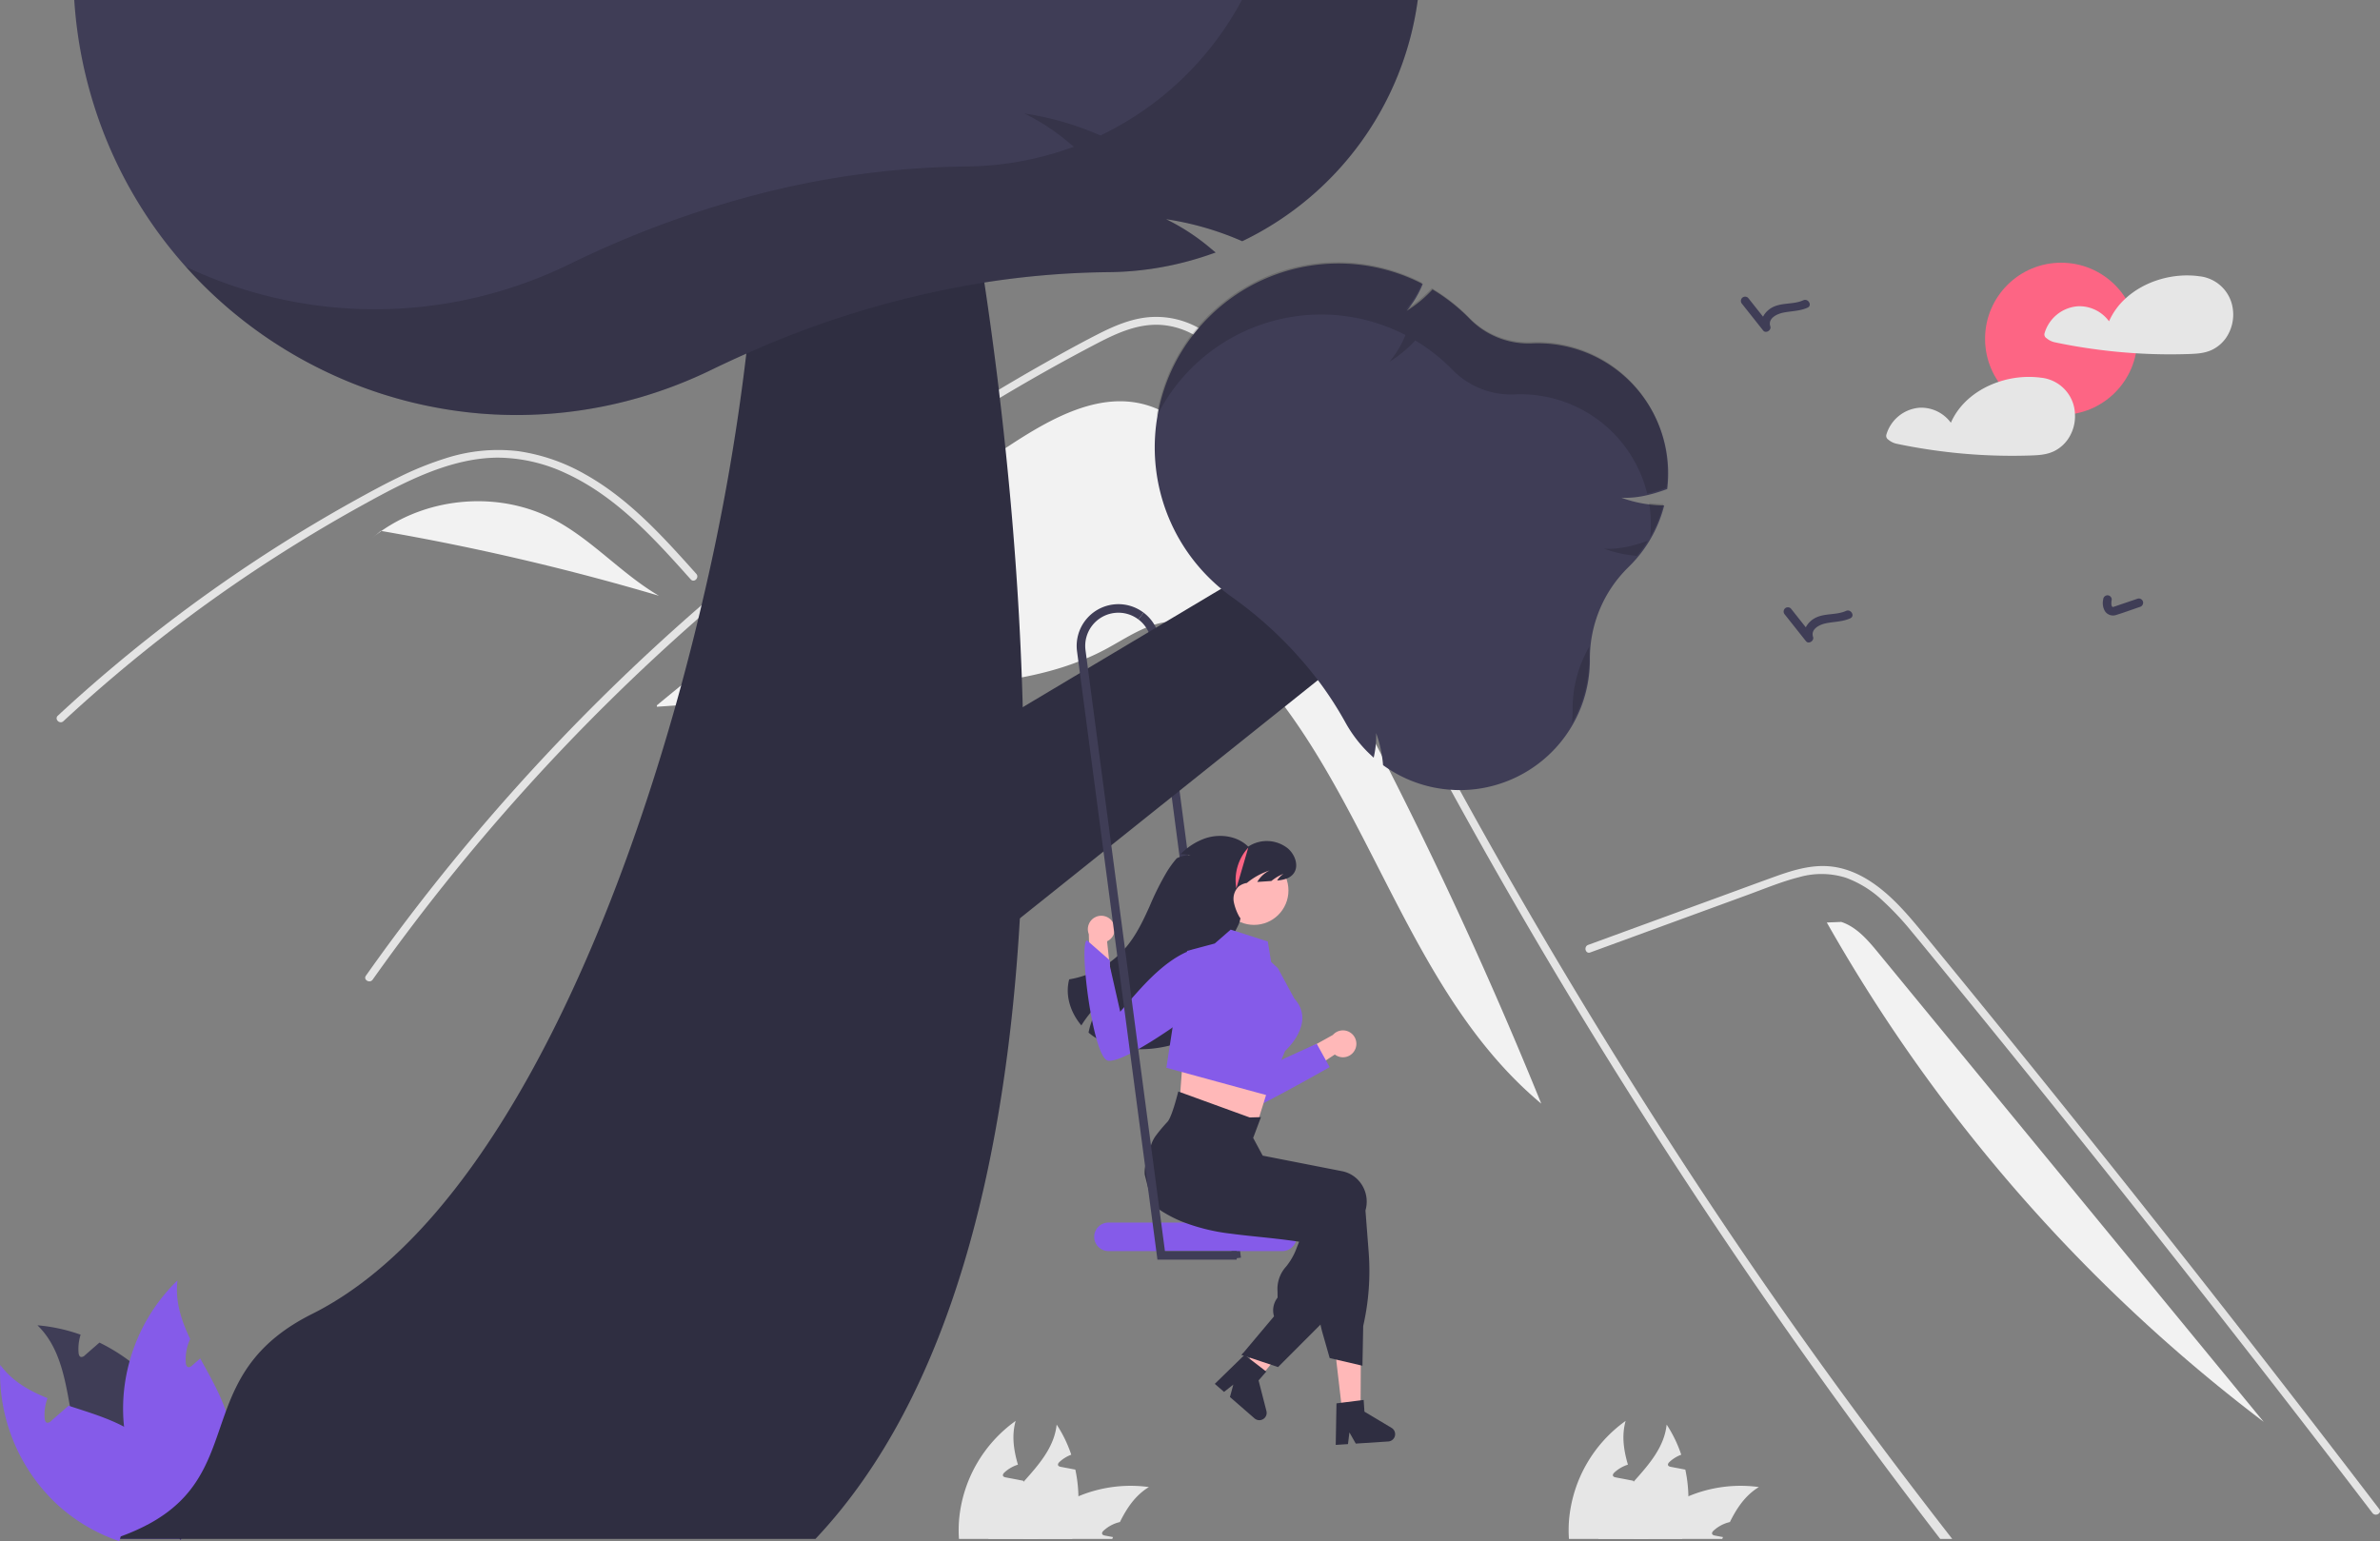 <svg xmlns="http://www.w3.org/2000/svg" id="currentIllo" data-name="Layer 1" width="834.976" height="540.81" viewBox="0 0 834.976 540.81" class="injected-svg DownloadModal__ImageFile-sc-p17csy-5 iIfSkb grid_media" xmlns:xlink="http://www.w3.org/1999/xlink"><rect x="0" y="0" width="834.976" height="540.81" fill="#808080" stroke="none"/><path d="M272.51,709.09c-.03.97-.08,1.94-.16,2.92q-1.725,2.22-3.41,4.43c-.92,1.2-1.83,2.38-2.73,3.56-.02.02-.03.04-.05.06-.05.07-.1.14-.16.22l-.38-.28-.95-.7-5.38-3.97a37.281,37.281,0,0,1-26.01-19.66c-3.41-6.79-4.77-14.57-6.14-22.26-1.89-10.62-3.84-21.04-11.38-28.37a60.864,60.864,0,0,1,15.14,3.29,16.504,16.504,0,0,0-.72,6.32c.05.6.23,1.33.82,1.5a1.677,1.677,0,0,0,1.39-.57c.94-.83,1.89-1.66,2.84-2.49q1.14-.99,2.28-1.98a63.865,63.865,0,0,1,10.59,6.5,61.284,61.284,0,0,1,13.38,13.85,62.435,62.435,0,0,1,10.53,27.57A63.81,63.81,0,0,1,272.51,709.09Z" transform="translate(-202.619 -180)" fill="#3f3d56"></path><path d="M282.89,695.91a37.677,37.677,0,0,1-1.28,4.3q-4.755,5.97-9.26,11.8-1.725,2.22-3.41,4.43c-.92,1.2-1.83,2.38-2.73,3.56-.02.02-.03.04-.05.06-.02-.02-.05-.04-.07-.06-.39-.35-.76-.7-1.13-1.07a61.84,61.84,0,0,1-5.96-6.67,63.129,63.129,0,0,1-12.86-31.63c-.07-.69-.13-1.37-.19-2.06a61.806,61.806,0,0,1,2.15-20.96,62.649,62.649,0,0,1,16.79-28.32c-.88,7.25,1.29,13.97,4.45,20.57a16.638,16.638,0,0,0-1.53,8.37c.05.6.23,1.33.82,1.49.5.14.99-.22,1.39-.56.94-.83,1.9-1.66,2.84-2.49,3.32,6.06,6.86,12.13,9.01,18.56a42.903,42.903,0,0,1,1.22,4.44A36.939,36.939,0,0,1,282.89,695.91Z" transform="translate(-202.619 -180)" fill="#855be9"></path><path d="M268.94,716.44c-.92,1.2-1.83,2.38-2.73,3.56-.02.02-.03.04-.05.06-.05.07-.1.14-.16.22l-.38-.28H244.71l-.25.81c-.74-.25-1.48-.52-2.21-.81a61.593,61.593,0,0,1-19.66-12.17,63.077,63.077,0,0,1-19.89-48.9c4.16,5.68,10.06,9.06,16.59,11.68-.1.27-.2.53-.28.8a16.283,16.283,0,0,0-.72,6.31c.05.61.23,1.34.81,1.5a1.628,1.628,0,0,0,1.39-.56c.95-.83,1.9-1.67,2.85-2.49.76-.66,1.51-1.32,2.27-1.98.36-.31.72-.62,1.07-.93.16.05.31.1.46.15,6.47,2.12,13.11,4.1,19,7.22a45.212,45.212,0,0,1,4.29,2.59,37.68,37.68,0,0,1,15.33,23.62,35.749,35.749,0,0,1,.6,4.84l1.71,3.16Z" transform="translate(-202.619 -180)" fill="#855be9"></path><path d="M794.96,705.04a46.181,46.181,0,0,1-2,14.45c-.05.17-.11.34-.17.51H763.35a26.421,26.421,0,0,1,1.99-6c2.45-5.2,6.45-9.65,10.4-14.07,5.44-6.09,10.75-12.13,11.59-20.05a45.484,45.484,0,0,1,5.12,10.57,12.424,12.424,0,0,0-4.11,2.52c-.33.31-.68.76-.51,1.19.16.36.6.48.99.56.94.18,1.88.36,2.82.53.74.15,1.49.29,2.24.43A49.103,49.103,0,0,1,794.96,705.04Z" transform="translate(-202.619 -180)" fill="#e6e6e6"></path><path d="M819.69,701.8c-4.72,2.87-7.72,7.31-10.17,12.28a12.561,12.561,0,0,0-5.71,3c-.34.31-.69.76-.51,1.19.15.36.6.48.99.56.93.18,1.88.36,2.81.53-.09.21-.18.43-.27.64h-31.2a44.119,44.119,0,0,1,4.69-5.36c.37-.37.75-.72,1.14-1.08a46.665,46.665,0,0,1,13.5-8.52A47.493,47.493,0,0,1,819.69,701.8Z" transform="translate(-202.619 -180)" fill="#e6e6e6"></path><path d="M780.83,720H753.05a45.125,45.125,0,0,1,.04-6.68,47.769,47.769,0,0,1,19.85-34.73c-1.44,5.13-.7,10.23.8,15.35-.21.07-.42.13-.61.21a12.425,12.425,0,0,0-4.11,2.52c-.33.31-.68.76-.51,1.19.15.36.6.48.99.56.94.18,1.88.36,2.81.53.75.15,1.5.29,2.25.44.35.06.7.13,1.05.2.05.12.08.23.13.34,1.76,4.85,3.68,9.74,4.58,14.71a34.337,34.337,0,0,1,.46,3.77C780.81,718.94,780.83,719.47,780.83,720Z" transform="translate(-202.619 -180)" fill="#e6e6e6"></path><path d="M580.96,705.04a46.181,46.181,0,0,1-2,14.45c-.05.17-.11.34-.17.51H549.35a26.421,26.421,0,0,1,1.99-6c2.45-5.2,6.45-9.65,10.4-14.07,5.44-6.09,10.75-12.13,11.59-20.05a45.484,45.484,0,0,1,5.12,10.57,12.424,12.424,0,0,0-4.11,2.52c-.33.31-.68.76-.51,1.19.16.36.6.48.99.56.94.18,1.88.36,2.82.53.74.15,1.49.29,2.24.43A49.103,49.103,0,0,1,580.96,705.04Z" transform="translate(-202.619 -180)" fill="#e6e6e6"></path><path d="M605.69,701.8c-4.72,2.87-7.72,7.31-10.17,12.28a12.561,12.561,0,0,0-5.71,3c-.34.31-.69.76-.51,1.19.15.36.6.48.99.56.93.18,1.88.36,2.81.53-.09.21-.18.43-.27.64h-31.2a44.119,44.119,0,0,1,4.69-5.36c.37-.37.75-.72,1.14-1.08a46.665,46.665,0,0,1,13.5-8.52A47.493,47.493,0,0,1,605.69,701.8Z" transform="translate(-202.619 -180)" fill="#e6e6e6"></path><path d="M566.83,720H539.05a45.125,45.125,0,0,1,.04-6.68,47.769,47.769,0,0,1,19.85-34.73c-1.44,5.13-.7,10.23.8,15.35-.21.07-.42.13-.61.21a12.425,12.425,0,0,0-4.11,2.52c-.33.31-.68.76-.51,1.19.15.36.6.48.99.56.94.18,1.88.36,2.81.53.75.15,1.5.29,2.25.44.35.06.7.13,1.05.2.05.12.08.23.13.34,1.76,4.85,3.68,9.74,4.58,14.71a34.337,34.337,0,0,1,.46,3.77C566.81,718.94,566.83,719.47,566.83,720Z" transform="translate(-202.619 -180)" fill="#e6e6e6"></path><path d="M635.709,352.455c-7.669-12.684-16.757-26.228-30.99-30.37-16.482-4.796-33.413,4.732-47.775,14.135a1392.155,1392.155,0,0,0-123.893,91.283l.043.492q46.226-3.188,92.451-6.376c22.265-1.535,45.296-3.283,64.972-13.816,7.467-3.997,14.745-9.336,23.206-9.708,10.512-.462,19.677,6.879,26.88,14.549,42.607,45.371,54.937,114.754,102.738,154.616A1516.995,1516.995,0,0,0,635.709,352.455Z" transform="translate(-202.619 -180)" fill="#f2f2f2"></path><path d="M887.52,720H883.3q-55.095-71.58-103.68-147.86Q745.69,518.92,715.13,463.64q-1.8-3.255-3.59-6.52-12.645-23.07-24.7-46.45-10.68-20.7-20.87-41.64c-1.94-3.99-3.83-7.99-5.71-12.01-4.43-9.44-8.77-18.93-13.44-28.24-4.71-9.41-10.33-19.21-18.33-26.28a40.187,40.187,0,0,0-3.22-2.6,33.683,33.683,0,0,0-3.98-2.51c-.14-.08-.28-.15-.42-.23a27.365,27.365,0,0,0-10.92-3.15c-7.95-.52-15.28,2.77-22.18,6.35q-17.46,9.105-34.39,19.26a726.005,726.005,0,0,0-105.73,77.32c-.08.07-.17.15-.25.22A730.606,730.606,0,0,0,333.36,523.75c-1.01,1.44-3.39.06-2.37-1.38q6-8.505,12.25-16.82a732.724,732.724,0,0,1,105.51-113.2q6.555-5.7,13.26-11.24a734.463,734.463,0,0,1,68.83-50.54q10.98-7.125,22.21-13.82,7.44-4.455,14.98-8.73c6.36-3.6,12.75-7.16,19.25-10.49,6.37-3.28,13.13-6.22,20.41-6.33a30.453,30.453,0,0,1,15.04,3.66c.14.08.29.15.43.24a40.073,40.073,0,0,1,7.8,5.7c10.57,9.79,17.64,25.15,23.14,36.94q4.155,8.925,8.41,17.77,16.065,33.615,33.38,66.63,9.255,17.625,18.86,35.1c.98,1.81,1.98,3.62,2.98,5.42q34.71,62.715,73.78,122.9C822.44,633.2,853.16,675.86,887.52,720Z" transform="translate(-202.619 -180)" fill="#e4e4e4"></path><path d="M444.955,383.306c-1.439-1.604-2.869-3.209-4.318-4.813-11.422-12.633-23.679-25.118-39.364-32.361a57.11,57.11,0,0,0-23.927-5.546c-8.562.028-16.932,2.273-24.843,5.418-3.74,1.494-7.398,3.19-11.001,4.996-4.116,2.072-8.159,4.281-12.183,6.509q-11.331,6.27-22.368,13.091-21.961,13.572-42.546,29.216-10.671,8.113-20.902,16.758-9.516,8.031-18.646,16.492c-1.302,1.201-3.245-.743-1.944-1.943,1.604-1.494,3.227-2.979,4.85-4.446q6.875-6.215,13.971-12.193,12.939-10.918,26.549-20.993,21.163-15.676,43.783-29.225,11.304-6.765,22.918-12.963c2.338-1.247,4.703-2.466,7.096-3.621a113.117,113.117,0,0,1,16.868-6.866,60.006,60.006,0,0,1,25.476-2.503,66.327,66.327,0,0,1,23.505,8.131c15.401,8.608,27.346,21.919,38.97,34.909C448.073,382.674,446.138,384.626,444.955,383.306Z" transform="translate(-202.619 -180)" fill="#e4e4e4"></path><path d="M760.516,514.213l36.905-13.498,18.323-6.702c5.968-2.183,11.921-4.667,18.09-6.23a28.539,28.539,0,0,1,16.374.209,37.738,37.738,0,0,1,12.771,7.917,103.64,103.64,0,0,1,10.475,11.186c3.989,4.794,7.92,9.639,11.868,14.467q24.441,29.891,48.563,60.041,24.121,30.15,47.92,60.556,23.857,30.48,47.385,61.216,2.882,3.765,5.76,7.534c1.06,1.388,3.449.02,2.375-1.388q-23.702-31.044-47.735-61.835-24.092-30.864-48.516-61.466Q916.648,555.619,891.894,525.283q-6.167-7.558-12.354-15.099c-3.48-4.241-6.92-8.527-10.736-12.474-7.005-7.245-15.758-13.648-26.234-13.822-6.16-.102-12.121,1.852-17.844,3.923-6.17,2.232-12.325,4.506-18.486,6.759l-37.163,13.592-9.291,3.398c-1.649.603-.937,3.262.731,2.652Z" transform="translate(-202.619 -180)" fill="#e4e4e4"></path><path d="M396.417,362.028c-18.754-9.639-42.771-7.751-60.005,4.291a855.847,855.847,0,0,1,97.371,22.726C420.5,381.261,410.11,369.066,396.417,362.028Z" transform="translate(-202.619 -180)" fill="#f2f2f2"></path><path d="M336.227,366.286,332.617,369.221c1.221-1.027,2.491-1.99,3.795-2.901C336.35,366.309,336.289,366.297,336.227,366.286Z" transform="translate(-202.619 -180)" fill="#f2f2f2"></path><path d="M861.589,514.348c-3.633-4.422-7.56-9.052-12.994-10.848l-5.073.2A575.436,575.436,0,0,0,996.789,678.92Q929.189,596.634,861.589,514.348Z" transform="translate(-202.619 -180)" fill="#f2f2f2"></path><path d="M635.013,621.695l-28.491-216.585a11.557,11.557,0,0,0-4.513-7.753l1.812-2.391a14.532,14.532,0,0,1,5.676,9.752L637.987,621.305Z" transform="translate(-202.619 -180)" fill="#3f3d56"></path><circle cx="439.952" cy="312.465" r="12.075" fill="#ffb8b8"></circle><path d="M581.994,539.812a39.313,39.313,0,0,1,8.414-9.623,26.566,26.566,0,0,0-5.895,12.144,20.355,20.355,0,0,0,2.512,1.833,26.399,26.399,0,0,0,8.628,3.341A39.391,39.391,0,0,1,606.242,533.884a26.629,26.629,0,0,0-6.225,14.207,41.697,41.697,0,0,0,10.368-.651c5.124-.948,10.229-2.744,14.181-6.135,4.278-3.67,6.907-8.963,8.317-14.421,1.409-5.454,1.699-11.128,1.978-16.755.135-2.681,2.79-5.393,2.926-8.075l-.173-.026a17.718,17.718,0,0,1-2.141-5.524,5.999,5.999,0,0,1,1.712-5.435,6.115,6.115,0,0,1,2.902-1.249c.113-.107.235-.208.361-.309a24.971,24.971,0,0,1,7.586-4.083,10.308,10.308,0,0,0-4.329,4.043q2.47-.169,4.939-.333a23.29,23.29,0,0,1,1.922-1.36,17.886,17.886,0,0,1,2.376-1.173,6.945,6.945,0,0,0-2.255,2.373c2.126-.209,4.291-.678,5.62-2.282,2.203-2.651.69-6.899-1.982-9.079a11.816,11.816,0,0,0-13.795-.535c-3.774-3.757-9.82-4.608-14.887-2.979a22.172,22.172,0,0,0-8.841,5.636,30.941,30.941,0,0,1,3.58.283,10.988,10.988,0,0,0-4.914,1.143,32.312,32.312,0,0,0-2.121,2.69q-.649.919-1.246,1.873a98.881,98.881,0,0,0-6.15,12.252c-2.187,4.855-4.484,9.728-7.839,13.864a33.399,33.399,0,0,1-20.389,11.81C576.229,529.291,578.189,535.314,581.994,539.812Z" transform="translate(-202.619 -180)" fill="#2f2e41"></path><path d="M640.555,477.42a16.815,16.815,0,0,0-4.186,14.316Z" transform="translate(-202.619 -180)" fill="#fd6584"></path><path d="M677.931,548.469a4.685,4.685,0,0,1-7.014,1.553L657,559.161l.017-8.652,13.213-7.352a4.71,4.71,0,0,1,7.701,5.312Z" transform="translate(-202.619 -180)" fill="#ffb8b8"></path><path d="M627.875,515.191s-5.71,7.912-5.54,17.18,8.052,39.865,11.954,39.793,34.808-17.718,34.808-17.718l-4.543-8.212-22.26,10.168S644.388,510.984,627.875,515.191Z" transform="translate(-202.619 -180)" fill="#855be9"></path><polygon points="415.236 367.793 414 384.396 410.696 396.906 439.403 399.542 447.955 372.113 444.818 364.69 415.236 367.793" fill="#ffb8b8"></polygon><path d="M650.95,519.751l-2.371-2.209-1.179-7.177-13.022-4.164-5.59,4.869-9.699,2.592-3.778,18.319-3.496,22.703,35.279,9.637,6.369-15.55s11.122-9.775,3.225-18.411Z" transform="translate(-202.619 -180)" fill="#855be9"></path><path d="M655.34,609.88a5.051,5.051,0,0,0-2.84-.88h-61a5,5,0,0,0,0,10h61a5.019,5.019,0,0,0,4.76-3.45,5.29,5.29,0,0,0,.24-1.55A5.021,5.021,0,0,0,655.34,609.88Z" transform="translate(-202.619 -180)" fill="#855be9"></path><path d="M560.42,502.24c-4.84,83.8-23.69,166.92-71.72,217.76H266.21c-.02.02-.03.04-.05.06-.05.07-.1.14-.16.22l-.38-.28H244.71l.27-.88a72.028,72.028,0,0,0,10.54-4.74c1.23-.69,2.39-1.39,3.48-2.12a45.155,45.155,0,0,0,6.76-5.42,42.001,42.001,0,0,0,6.25-7.81c3.34-5.32,5.41-11.05,7.43-16.89.79-2.29,1.58-4.6,2.43-6.91,4.52-12.26,10.92-24.51,30.26-34.18,58.38-29.19,101.68-121.86,127.52-213.5q.99-3.525,1.95-7.05,3.225-11.835,6.05-23.56c.38-1.53.74-3.06,1.1-4.59a769.17,769.17,0,0,0,15.7-88.26c2.45-21.59,3.4-40.62,2.79-55.59a111.749,111.749,0,0,0-2.63-21.62l73.68-3.11s1.12,5.22,2.88,14.65c1.78,9.58,4.22,23.51,6.79,40.71,1.69,11.24,3.43,23.89,5.09,37.62.11.95.22,1.91.33,2.87.68,5.7,1.34,11.6,1.97,17.65,2.58,24.61,4.72,51.89,5.75,80.42q.195,5.205.33,10.46C562.07,452.36,561.86,477.33,560.42,502.24Z" transform="translate(-202.619 -180)" fill="#2f2e41"></path><polygon points="354.014 251.007 455.686 190.329 469.504 232.938 301.666 367.121 354.014 251.007" fill="#2f2e41"></polygon><path d="M782.83,325.29q-.135-.285-.3-.57a45.758,45.758,0,0,0-42.32-24.22,28.788,28.788,0,0,1-21.87-8.54l-.4-.41a64.635,64.635,0,0,0-12.4-9.77l-.34-.21-.28.3a43.914,43.914,0,0,1-8.81,7.21c.37-.42.71-.85,1.05-1.3a.01.01,0,0,0,.01-.01,35.159,35.159,0,0,0,4.41-7.68l.18-.43-.36-.18-.06-.03a64.344,64.344,0,0,0-74.55,11.74c-1.27,1.26-2.49,2.57-3.63,3.91-.64.75-1.27,1.51-1.87,2.29a63.868,63.868,0,0,0-12.17,26.34v.01c-.12.56-.23,1.11-.33,1.67a64.391,64.391,0,0,0,17.61,56.93c1.48,1.49,3.04,2.92,4.65,4.26,1.17.98,2.38,1.91,3.61,2.79a139.685,139.685,0,0,1,30.32,29.26,124.667,124.667,0,0,1,9.67,14.89,46.353,46.353,0,0,0,7.64,10.19c.52.51,1.06,1.03,1.62,1.54l.64.6.18-.86a33.777,33.777,0,0,0,.58-3.92v-.01a27.896,27.896,0,0,0,.09-3.86,42.299,42.299,0,0,1,2.05,8v.01c.16,1.01.28,2.01.37,3.04l.02.22.19.14q.87.63,1.77,1.2a45.537,45.537,0,0,0,21.74,7.29c1.06.08,2.14.12,3.21.12q1.68,0,3.36-.12a45.663,45.663,0,0,0,42.29-46.18,44.834,44.834,0,0,1,13.61-32.01c.05-.06.11-.12.17-.18l.16-.16a45.66,45.66,0,0,0,11.97-20.62l.16-.61-.36-.01h-.27a41.327,41.327,0,0,1-4.58-.34,43.676,43.676,0,0,1-9.83-2.37c4.67.26,9.76-.7,15.82-2.94l.29-.11.03-.3A45.474,45.474,0,0,0,782.83,325.29Z" transform="translate(-202.619 -180)" fill="#3f3d56"></path><path d="M754.335,428.833a45.568,45.568,0,0,1-.219,4.935,46.188,46.188,0,0,0,6.043-23.286c-.014-1.249.042-2.497.143-3.743A43.347,43.347,0,0,0,754.335,428.833Z" transform="translate(-202.619 -180)" opacity="0.15"></path><path d="M765.366,372.535a44.472,44.472,0,0,0,11.537,2.528,45.735,45.735,0,0,0,3.853-5.321C774.889,371.874,769.923,372.786,765.366,372.535Z" transform="translate(-202.619 -180)" opacity="0.15"></path><path d="M781.187,356.554a45.966,45.966,0,0,1,.385,11.854,45.438,45.438,0,0,0,4.499-10.894l.165-.614-.635-.012A44.161,44.161,0,0,1,781.187,356.554Z" transform="translate(-202.619 -180)" opacity="0.15"></path><path d="M774.371,313.518a45.795,45.795,0,0,0-34.405-13.472,28.782,28.782,0,0,1-21.863-8.542l-.401-.408a64.748,64.748,0,0,0-12.397-9.771l-.345-.208-.276.293a43.796,43.796,0,0,1-8.813,7.208,33.586,33.586,0,0,0,5.464-8.987l.184-.429-.416-.211a64.425,64.425,0,0,0-92.784,47.345,64.437,64.437,0,0,1,86.96-28.994l.416.211-.184.429a33.586,33.586,0,0,1-5.464,8.987,43.797,43.797,0,0,0,8.813-7.208l.276-.293.345.208a64.748,64.748,0,0,1,12.397,9.771l.401.408a28.782,28.782,0,0,0,21.863,8.542A45.695,45.695,0,0,1,780.504,353.241a55.378,55.378,0,0,0,6.505-2.002l.288-.106.034-.304A45.512,45.512,0,0,0,774.371,313.518Z" transform="translate(-202.619 -180)" opacity="0.15"></path><path d="M228.67,180a156.291,156.291,0,0,0,6.05,34.1,154.47,154.47,0,0,0,33.08,59.49c.46.51.92,1.02,1.38,1.52.46.51.93,1.01,1.4,1.51.47.5.94.99,1.42,1.48s.95.98,1.44,1.47c1.92,1.94,3.9,3.82,5.92,5.65.51.46,1.02.91,1.53,1.36,1.53,1.36,3.08,2.68,4.67,3.96.53.43,1.06.86,1.59,1.28.54.42,1.07.84,1.61,1.26q.81.615,1.62,1.23c1.09.82,2.19,1.62,3.29,2.41.47.33.93.65,1.4.98,1.21.84,2.42,1.66,3.65,2.46.5.32,1,.65,1.5.96.15.1.3.2.45.29.49.32.99.62,1.49.93.57.36,1.15.71,1.74,1.06,1.16.7,2.33,1.38,3.51,2.05,1.2.67,2.4,1.33,3.61,1.97,1.19.63,2.38,1.25,3.58,1.84.52.26,1.03.51,1.55.76.2.1.39.19.59.29l1.53.72c.61.29,1.23.57,1.85.85s1.24.55,1.86.82c1.24.55,2.5,1.07,3.75,1.58.63.25,1.27.51,1.9.75.63.25,1.27.49,1.9.73,1.04.39,2.09.77,3.14,1.13.59.22,1.18.42,1.77.61.31.1.61.21.91.31.79.26,1.59.52,2.39.76,2.08.65,4.18,1.26,6.28,1.82.95.26,1.91.5,2.87.74.78.19,1.56.37,2.34.55.46.11.93.22,1.4.32,1.91.42,3.82.8,5.75,1.15.75.14,1.49.27,2.24.39.18.03.35.06.52.09.91.15,1.83.29,2.75.42l.42.06c.79.11,1.58.22,2.37.32.31.03.62.07.93.11q1.05.135,2.1.24c.55.06,1.1.11,1.66.16.69.07,1.37.13,2.06.19,1.01.08,2.03.15,3.04.21q1.455.09,2.91.15c.9.04,1.8.07,2.69.09.35.01.69.02,1.03.02.93.02,1.86.03,2.78.03a154.926,154.926,0,0,0,43.83-6.35,158.359,158.359,0,0,0,24.4-9.46q6.165-3,12.34-5.73a332.203,332.203,0,0,1,83.51-24.96,299.986,299.986,0,0,1,43.63-3.63,110.713,110.713,0,0,0,30.37-4.55c1.68-.49,3.41-1.05,5.14-1.65l2-.69-1.63-1.36a75.217,75.217,0,0,0-15.76-10.34,105.219,105.219,0,0,1,26.22,7.51l.5.22.5-.24A110.218,110.218,0,0,0,700.01,180Z" transform="translate(-202.619 -180)" fill="#3f3d56"></path><g opacity="0.15"><path d="M700.01,180a110.218,110.218,0,0,1-61.08,84.4l-.5.24-.5-.22a105.219,105.219,0,0,0-26.22-7.51,75.217,75.217,0,0,1,15.76,10.34l1.63,1.36-2,.69c-1.73.6-3.46,1.16-5.14,1.65a110.713,110.713,0,0,1-30.37,4.55,299.986,299.986,0,0,0-43.63,3.63,332.203,332.203,0,0,0-83.51,24.96q-6.18,2.73-12.34,5.73a158.359,158.359,0,0,1-24.4,9.46,154.926,154.926,0,0,1-43.83,6.35c-.92,0-1.85-.01-2.78-.03-.34,0-.68-.01-1.03-.02-.89-.02-1.79-.05-2.69-.09q-1.455-.06-2.91-.15c-1.01-.06-2.03-.13-3.04-.21-.69-.06-1.37-.12-2.06-.19-.56-.05-1.11-.1-1.66-.16q-1.05-.105-2.1-.24c-.31-.04-.62-.08-.93-.11-.79-.1-1.58-.21-2.37-.32l-.42-.06c-.92-.13-1.84-.27-2.75-.42-.17-.03-.34-.06-.52-.09-.75-.12-1.49-.25-2.24-.39-1.93-.35-3.84-.73-5.75-1.15-.47-.1-.94-.21-1.4-.32-.78-.18-1.56-.36-2.34-.55-.96-.24-1.92-.48-2.87-.74-2.1-.56-4.2-1.17-6.28-1.82-.8-.24-1.6-.5-2.39-.76-.3-.1-.6-.21-.91-.31-.59-.19-1.18-.39-1.77-.61-1.05-.36-2.1-.74-3.14-1.13-.63-.24-1.27-.48-1.9-.73-.63-.24-1.27-.5-1.9-.75-1.25-.51-2.51-1.03-3.75-1.58-.62-.27-1.24-.54-1.86-.82s-1.24-.56-1.85-.85l-1.53-.72c-.2-.1-.39-.19-.59-.29-.52-.25-1.03-.5-1.55-.76-1.2-.59-2.39-1.21-3.58-1.84-1.21-.64-2.41-1.3-3.61-1.97-1.18-.67-2.35-1.35-3.51-2.05-.59-.35-1.17-.7-1.74-1.06-.5-.31-1-.61-1.49-.93-.15-.09-.3-.19-.45-.29-.5-.31-1-.64-1.5-.96-1.23-.8-2.44-1.62-3.65-2.46-.47-.33-.93-.65-1.4-.98-1.1-.79-2.2-1.59-3.29-2.41q-.81-.615-1.62-1.23c-.54-.42-1.07-.84-1.61-1.26-.53-.42-1.06-.85-1.59-1.28q-2.37-1.935-4.67-3.96c-.51-.45-1.02-.9-1.53-1.36-2.02-1.83-4-3.71-5.92-5.65-.49-.49-.96-.98-1.44-1.47s-.95-.98-1.42-1.48c-.47-.5-.94-1-1.4-1.51-.46-.5-.92-1.01-1.38-1.52a154.78,154.78,0,0,0,110.17,8.59,158.136,158.136,0,0,0,24.4-9.46,350.328,350.328,0,0,1,64.87-24.22,305.62,305.62,0,0,1,73.93-10.08c.22-.01.45-.01.67-.01A111.174,111.174,0,0,0,572.22,233.85c1.68-.49,3.4-1.05,5.13-1.65l2-.69L577.73,230.15a75.272,75.272,0,0,0-15.77-10.34,105.289,105.289,0,0,1,26.23,7.51l.5.22.5-.24A110.217,110.217,0,0,0,638.3,180Z" transform="translate(-202.619 -180)"></path></g><polygon points="471.029 496.509 477.326 495.726 477.448 470.539 468.154 471.695 471.029 496.509" fill="#ffb8b8"></polygon><path d="M638.468,660.691c.312.379.626.754.943,1.131.631.752,1.273,1.498,1.917,2.236.324.37.652.741.978,1.107l-.004.012.023.012.007.007.564.357,1.659-2.035.765-.937,1.082-1.328,1.981-2.428,10.433-12.786-7.909-5.005-.764,1.212-.004-.001-.378.601-7.09,11.207-1.448,2.292-.045.069-.869,1.368-.751,1.186-.837,1.325Z" transform="translate(-202.619 -180)" fill="#ffb8b8"></path><path d="M604.223,592.115c.253,1.06.52,2.12.793,3.173q.76,2.941,1.628,5.837c-.001.004.003.005.005.011a11.873,11.873,0,0,0,1.598,2.25c.024.035.054.063.08.093a8.216,8.216,0,0,0,1.54,1.308c.205.13.413.262.618.393.742.461,1.485.891,2.23,1.299q1.992,1.084,4.015,1.944c.108.049.217.095.326.14a68.414,68.414,0,0,0,17.516,4.339c3.045.414,6.185.74,9.438,1.078,1.064.107,2.13.219,3.208.336.081.009.168.016.253.027,1.541.165,3.105.341,4.703.533,2.012.242,4.079.516,6.216.835l-1.093,2.796a22.565,22.565,0,0,1-3.484,5.943,11.633,11.633,0,0,0-2.999,8.632l.023,2.242a7.238,7.238,0,0,0-1.323,6.31l.069.258-10.678,12.708-.692.824,2.963.99,3.644,1.222,6.178,2.064,14.888-14.906.712-.711.015-.044,10.558-34.675c.089-.307.168-.622.229-.939a11.016,11.016,0,0,0-1.626-8.364,10.609,10.609,0,0,0-6.809-4.553l-3.183-.624-6.503-1.277-4.582-.896-.092-.017-13.51-2.651.336-4.099-.15-.121-4.785-3.819L619.949,568.791l-.043-.032-1.089-.869-.227.19c-.068.057-.136.114-.2.173a38.971,38.971,0,0,0-5.289,5.921,114.462,114.462,0,0,0-7.123,10.907q-.142.245-.256.447l-.027.04c-.035.064-.057.105-.065.116A11.761,11.761,0,0,0,604.223,592.115Z" transform="translate(-202.619 -180)" fill="#2f2e41"></path><path d="M607.658,579.184c.145-.235.307-.469.471-.694a57.531,57.531,0,0,1,4.077-4.854C613.84,571.877,615.972,563.022,616,563h0l25.066,9.113L645,572l-2.728,7.289-.001.004,3.34,6.211.033.007,10.756,2.108,11.085,2.173,5.954,1.169a10.603,10.603,0,0,1,6.809,4.553,11.022,11.022,0,0,1,1.626,8.364c-.057.291-.129.586-.212.874l1.123,14.557a86.789,86.789,0,0,1-1.912,25.979l-.268,13.942-.58-.136-8.627-2.017-2.279-.531-2.493-8.729c-.284-.995-.532-2.004-.737-3.022a39.976,39.976,0,0,1-.706-5.041l-2.159-28.563q-1.29-.198-2.55-.408-5.834-.951-11.114-2.085a131.993,131.993,0,0,1-29.194-9.436q-3.438-1.634-6.544-3.463-1.141-.667-2.236-1.363c-.173-.106-.342-.212-.509-.321a10.731,10.731,0,0,1-4.897-9.031A10.949,10.949,0,0,1,607.658,579.184Z" transform="translate(-202.619 -180)" fill="#2f2e41"></path><path d="M673.152,672.224l6.815-.853,1.069-.135.265,4.105,9.519,5.693a2.57,2.57,0,0,1-1.151,4.772l-11.407.743-2.229-3.932-.504,4.11-4.296.281.262-14.574Z" transform="translate(-202.619 -180)" fill="#2f2e41"></path><polygon points="436.287 474.599 435.595 475.423 435.97 475.548 436.287 474.599" fill="#2f2e41"></polygon><path d="M640.568,656.435l5.443,4.189.855.656-2.7,3.103,2.758,10.743a2.57,2.57,0,0,1-4.175,2.581l-8.628-7.498,1.183-4.362-3.25,2.566-3.25-2.824L639.243,655.417Z" transform="translate(-202.619 -180)" fill="#2f2e41"></path><path d="M592.845,503.348a4.685,4.685,0,0,1-1.828,6.947l1.759,16.556-7.685-3.973-.493-15.112a4.71,4.71,0,0,1,8.246-4.418Z" transform="translate(-202.619 -180)" fill="#ffb8b8"></path><path d="M630.41,525.04a25.547,25.547,0,0,1-3.86,5.48C622.17,535.2,608.25,544.98,599.13,549.7c-4.09,2.11-6.999,2.881-8.1,2.38-5.256-2.393-10.002-41.75-7.03-42.08l8,7v2l3.63,16.02s.81-.98,2.19-2.55c4.5-5.09,12.15-14.49,21.18-18.47,2.83,5.19,10.86,10.42,10.86,10.42S630.07,524.64,630.41,525.04Z" transform="translate(-202.619 -180)" fill="#855be9"></path><path d="M636.5,622H608.685l-.172-1.304L580.477,408.553a14.635,14.635,0,0,1,23.343-13.586l-1.812,2.391a11.636,11.636,0,0,0-18.558,10.803L611.315,619H636.5Z" transform="translate(-202.619 -180)" fill="#3f3d56"></path><circle cx="723.122" cy="118.883" r="26.701" fill="#fd6584"></circle><path d="M985.5,286.24a13.235,13.235,0,0,0-11.17-9.29,1.081,1.081,0,0,0-.18,0,1.418,1.418,0,0,0-.22-.05c-8.94-1.16-18.88,1.66-25.57,7.8a23.958,23.958,0,0,0-5.83,8.04,12.917,12.917,0,0,0-10.83-5.28,13.184,13.184,0,0,0-11.8,9.51,1.526,1.526,0,0,0,.69,1.69,6.673,6.673,0,0,0,2.79,1.42c2.21.47,4.44.9,6.67,1.29q6.54,1.14,13.15,1.85,4.365.465,8.75.74c6.04.38,12.11.47,18.16.28,3-.1,5.88-.2,8.62-1.52a12.798,12.798,0,0,0,4.95-4.31A14.548,14.548,0,0,0,985.5,286.24Z" transform="translate(-202.619 -180)" fill="#e6e6e6"></path><path d="M930.57,325.14a13.652,13.652,0,0,0-.56-3.3,13.26,13.26,0,0,0-11.18-9.29.965.965,0,0,0-.17,0,1.886,1.886,0,0,0-.23-.05,33.194,33.194,0,0,0-14.69,1.51c-7.26,2.43-13.63,7.33-16.7,14.33a12.922,12.922,0,0,0-10.84-5.28,13.183,13.183,0,0,0-11.8,9.51,1.555,1.555,0,0,0,.69,1.69,6.733,6.733,0,0,0,2.79,1.42c2.22.47,4.44.9,6.68,1.29q6.54,1.14,13.14,1.85a195.164,195.164,0,0,0,26.92,1.02c2.99-.1,5.88-.2,8.62-1.52a12.77,12.77,0,0,0,4.94-4.31A14.265,14.265,0,0,0,930.57,325.14Z" transform="translate(-202.619 -180)" fill="#e6e6e6"></path><path d="M940.482,390.386a5.61,5.61,0,0,0,.625,4.084,3.408,3.408,0,0,0,3.962,1.311c2.797-.868,5.556-1.885,8.33-2.828a1.535,1.535,0,0,0,1.048-1.845,1.515,1.515,0,0,0-1.845-1.048l-6.93,2.355c-.523.178-1.044.38-1.576.525-.056.015-.259.06-.248.059.026-.002.184.015.008.002q-.15-.045.002.02l-.133-.075c.121.101-.015-.013-.056-.056-.037-.037-.145-.186-.061-.064a1.855,1.855,0,0,1-.157-.276c.073.162-.064-.239-.074-.294a6.424,6.424,0,0,1,.106-1.871,1.507,1.507,0,0,0-1.5-1.5,1.539,1.539,0,0,0-1.5,1.5Z" transform="translate(-202.619 -180)" fill="#3f3d56"></path><path d="M828.801,395.653,836.194,404.975c.941,1.186,2.958-.098,2.507-1.459-.922-2.784,2.259-4.336,4.455-4.794,2.913-.608,5.837-.51,8.601-1.762,1.756-.795.233-3.382-1.514-2.59-3.234,1.465-7.004.793-10.278,2.218-2.927,1.273-5.241,4.449-4.156,7.726l2.507-1.459-7.393-9.322a1.51,1.51,0,0,0-2.121,0,1.535,1.535,0,0,0,0,2.121Z" transform="translate(-202.619 -180)" fill="#3f3d56"></path><path d="M813.801,286.653,821.194,295.975c.941,1.186,2.958-.098,2.507-1.459-.922-2.784,2.259-4.336,4.455-4.794,2.913-.608,5.837-.51,8.601-1.762,1.756-.795.233-3.382-1.514-2.59-3.234,1.465-7.004.793-10.278,2.218-2.927,1.273-5.241,4.449-4.156,7.726l2.507-1.459-7.393-9.322a1.51,1.51,0,0,0-2.121,0,1.535,1.535,0,0,0,0,2.121Z" transform="translate(-202.619 -180)" fill="#3f3d56"></path></svg>
